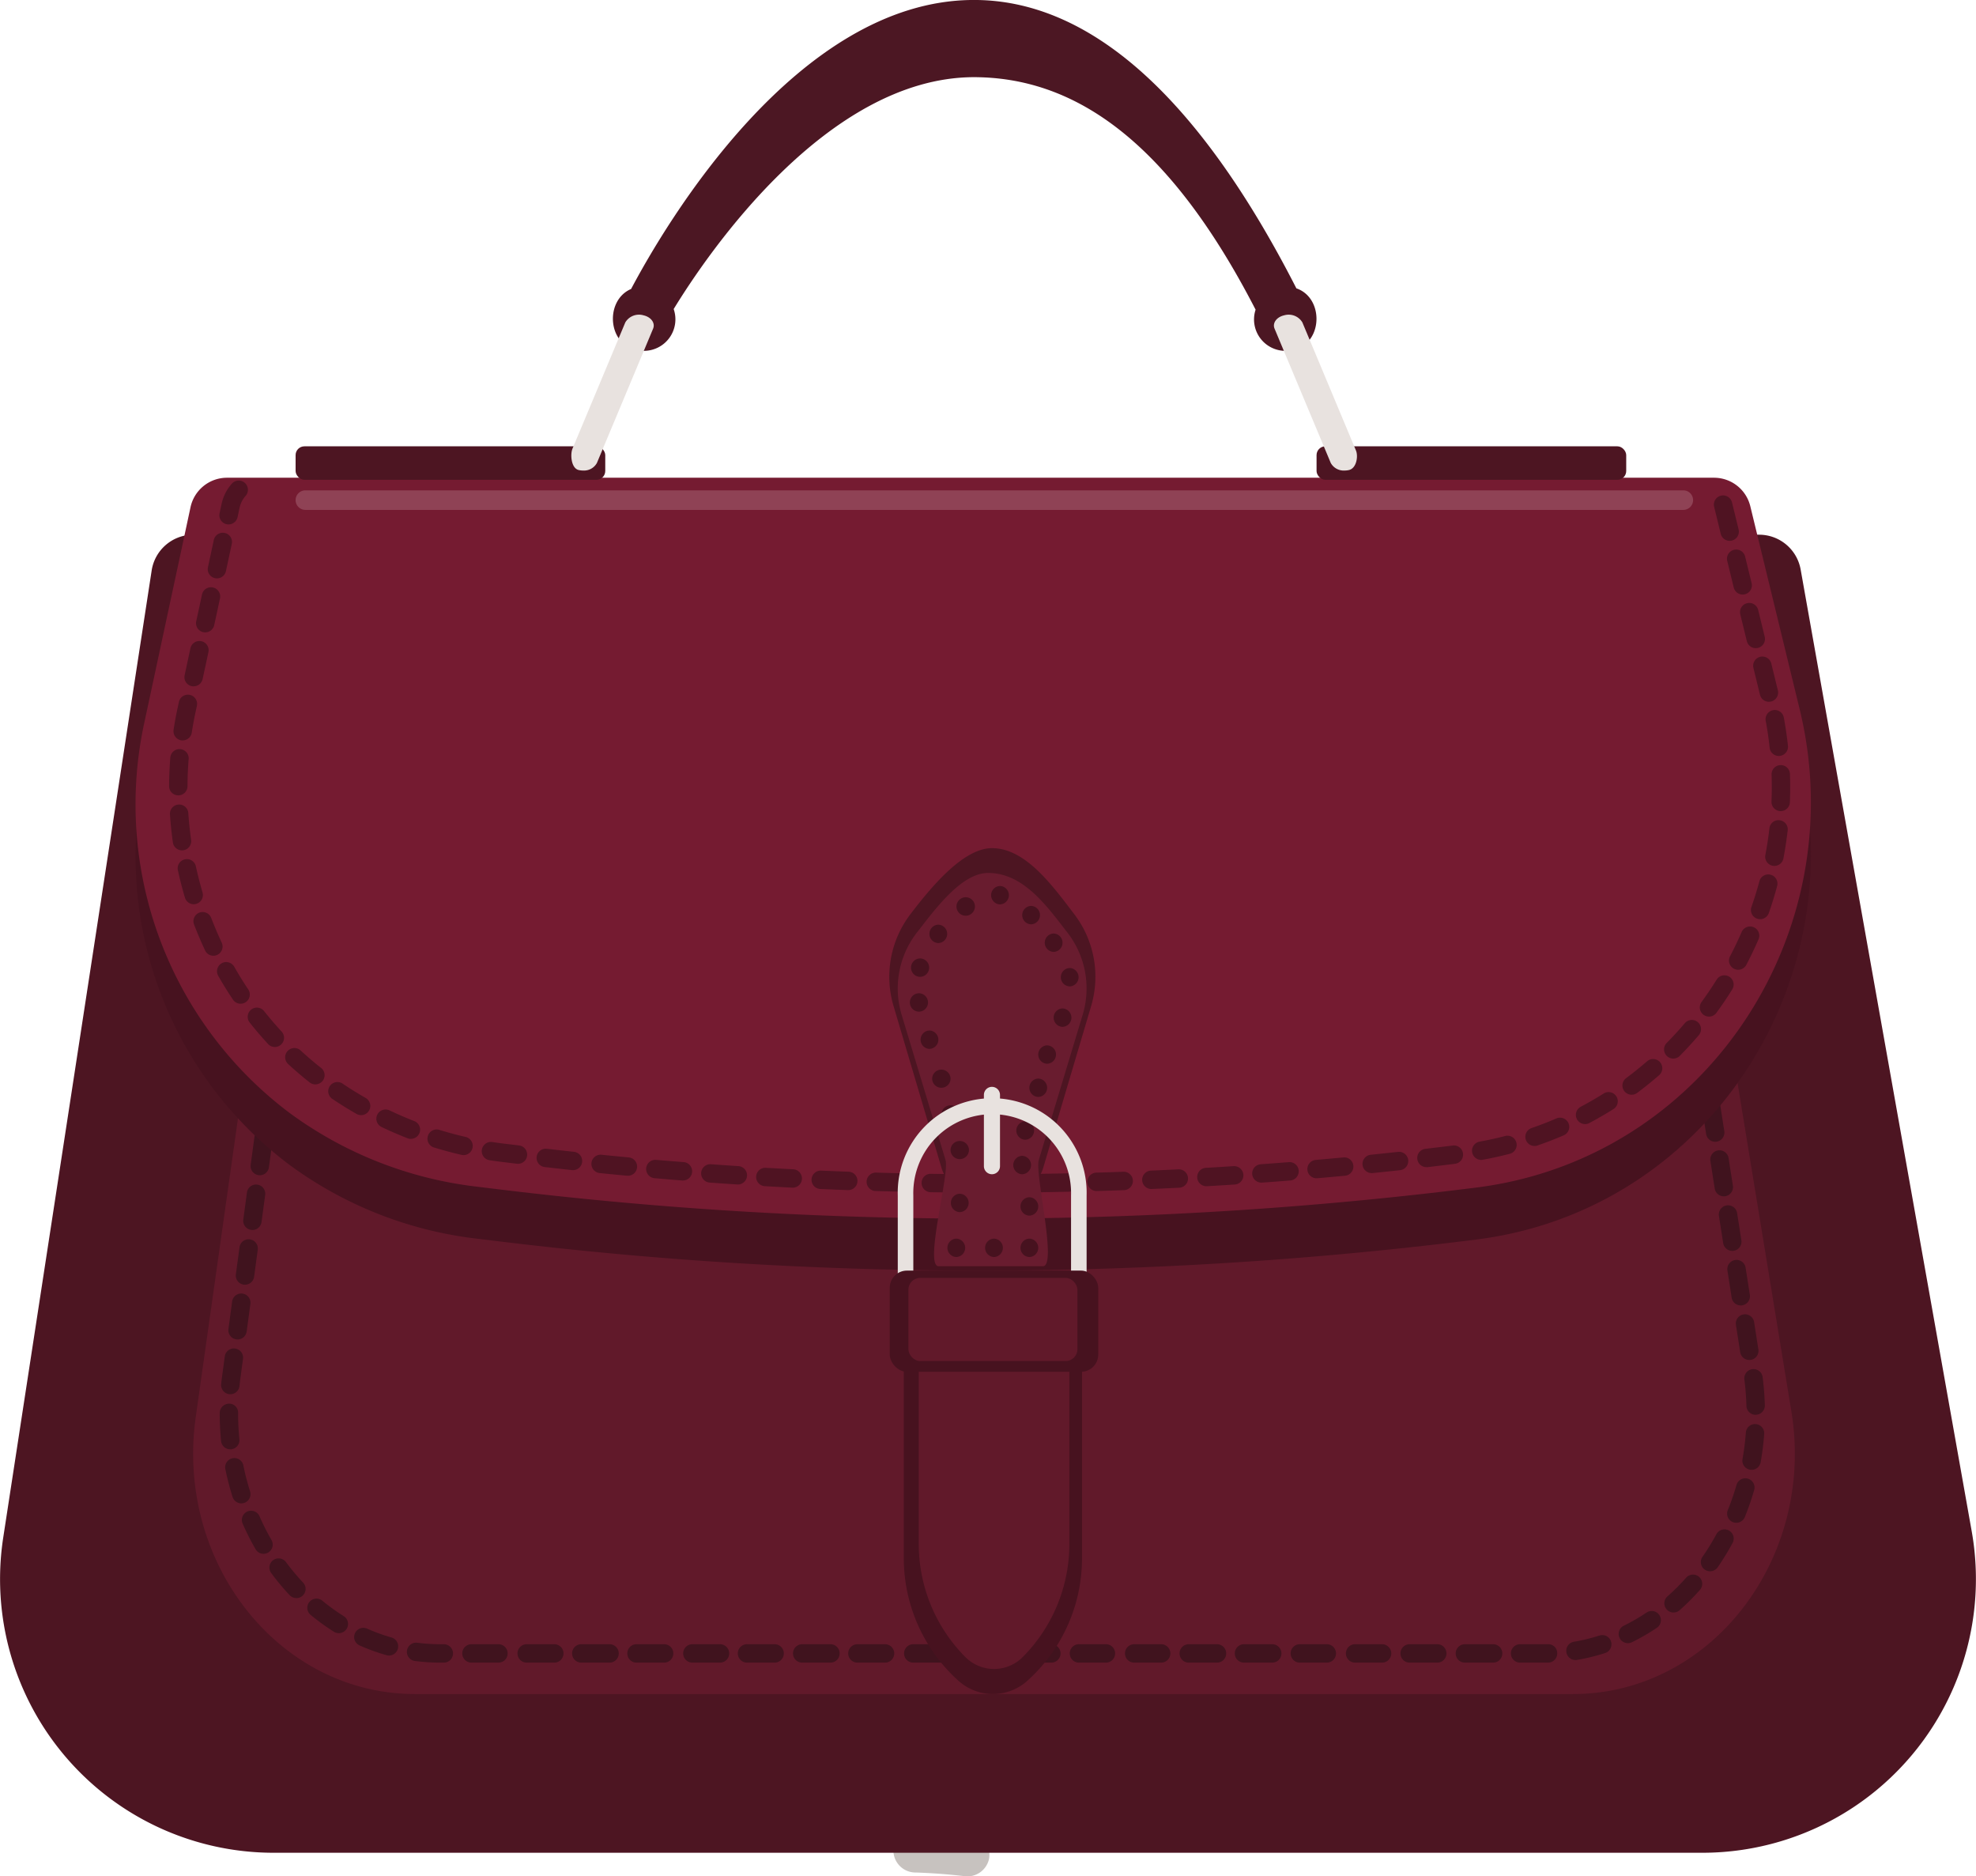 <svg xmlns="http://www.w3.org/2000/svg" width="178" height="168.975" viewBox="0 0 178 168.975">
  <g id="Grupo_3339" data-name="Grupo 3339" transform="translate(-767.764 -742.731)">
    <path id="Trazado_3219" data-name="Trazado 3219" d="M872.007,941.969c-1.743-.2-3.491-.336-5.244-.4A1.967,1.967,0,0,0,864.9,943.6a1.992,1.992,0,0,0,2.032,1.866c1.422.051,2.837.153,4.25.315a2.007,2.007,0,0,0,2.319-1.492A1.965,1.965,0,0,0,872.007,941.969Z" transform="translate(-16.654 -34.092)" fill="#c7c2bf"/>
    <path id="Trazado_3220" data-name="Trazado 3220" d="M926.228,800.854H785.18a3.8,3.8,0,0,0-3.754,3.222l-13.371,87.1a24.646,24.646,0,0,0,24.361,28.386h128.7A24.646,24.646,0,0,0,945.376,890.6l-15.408-86.611A3.8,3.8,0,0,0,926.228,800.854Z" transform="translate(0 -9.966)" fill="#4d1522"/>
    <path id="Trazado_3221" data-name="Trazado 3221" d="M917.21,800.854H802.883a3.17,3.17,0,0,0-3.044,2.834L789,880.3c-1.858,13.13,7.5,24.967,19.746,24.967H913.063c12.433,0,21.846-12.192,19.668-25.475l-12.49-76.179A3.161,3.161,0,0,0,917.21,800.854Z" transform="translate(-3.601 -9.966)" fill="#61192a"/>
    <g id="Grupo_3333" data-name="Grupo 3333" transform="translate(787.557 786.403)">
      <path id="Trazado_3222" data-name="Trazado 3222" d="M910.97,901.509h-2.149a.829.829,0,1,1,0-1.657l2.469,0a.8.8,0,0,1,.846.811.828.828,0,0,1-.81.846Zm-4.636,0h-2.487a.829.829,0,1,1,0-1.657h2.487a.829.829,0,1,1,0,1.657Zm-4.975,0h-2.487a.829.829,0,1,1,0-1.657h2.487a.829.829,0,0,1,0,1.657Zm-4.974,0H893.9a.829.829,0,0,1,0-1.657h2.487a.829.829,0,0,1,0,1.657Zm-4.975,0h-2.487a.829.829,0,0,1,0-1.657h2.487a.829.829,0,0,1,0,1.657Zm-4.975,0h-2.487a.829.829,0,1,1,0-1.657h2.487a.829.829,0,1,1,0,1.657Zm-4.975,0h-2.487a.829.829,0,1,1,0-1.657h2.487a.829.829,0,1,1,0,1.657Zm-4.974,0H874a.829.829,0,0,1,0-1.657h2.487a.829.829,0,0,1,0,1.657Zm-4.975,0h-2.487a.829.829,0,0,1,0-1.657h2.487a.829.829,0,0,1,0,1.657Zm-4.974,0h-2.487a.829.829,0,1,1,0-1.657h2.487a.829.829,0,1,1,0,1.657Zm-4.975,0h-2.487a.829.829,0,1,1,0-1.657h2.487a.829.829,0,1,1,0,1.657Zm-4.974,0H854.1a.829.829,0,0,1,0-1.657h2.487a.829.829,0,0,1,0,1.657Zm-4.975,0h-2.487a.829.829,0,1,1,0-1.657h2.487a.829.829,0,0,1,0,1.657Zm-4.975,0h-2.486a.829.829,0,1,1,0-1.657h2.486a.829.829,0,1,1,0,1.657Zm-4.974,0H839.18a.829.829,0,1,1,0-1.657h2.487a.829.829,0,0,1,0,1.657Zm-4.975,0h-2.487a.829.829,0,0,1,0-1.657h2.487a.829.829,0,1,1,0,1.657Zm-4.975,0h-2.487a.829.829,0,1,1,0-1.657h2.487a.829.829,0,0,1,0,1.657Zm-4.975,0h-2.487a.829.829,0,1,1,0-1.657h2.487a.829.829,0,1,1,0,1.657Zm-4.975,0h-2.487a.829.829,0,0,1,0-1.657h2.487a.829.829,0,1,1,0,1.657Zm-4.975,0h-2.487a.829.829,0,0,1,0-1.657h2.487a.829.829,0,0,1,0,1.657Zm-4.974,0h-.291a17.791,17.791,0,0,1-2.3-.148.828.828,0,0,1,.214-1.642,16.433,16.433,0,0,0,2.082.133h.291a.829.829,0,1,1,0,1.657Zm101.96-.233a.829.829,0,0,1-.136-1.646,16.021,16.021,0,0,0,2.3-.56.828.828,0,1,1,.511,1.576,17.818,17.818,0,0,1-2.533.619A.783.783,0,0,1,913.78,901.276Zm-106.872-.405a.8.8,0,0,1-.226-.032,18.034,18.034,0,0,1-2.448-.888.829.829,0,0,1,.676-1.513,16.476,16.476,0,0,0,2.223.808.829.829,0,0,1-.225,1.626ZM918.5,899.756a.829.829,0,0,1-.365-1.573A17.551,17.551,0,0,0,920.185,897a.828.828,0,1,1,.925,1.374,18.926,18.926,0,0,1-2.248,1.3A.819.819,0,0,1,918.5,899.756Zm-116.118-.9a.827.827,0,0,1-.439-.126,19.977,19.977,0,0,1-2.1-1.519.828.828,0,1,1,1.055-1.277,18.127,18.127,0,0,0,1.927,1.39.829.829,0,0,1-.44,1.531Zm120.231-1.861a.829.829,0,0,1-.548-1.45,19.4,19.4,0,0,0,1.685-1.684.829.829,0,1,1,1.241,1.1,21.07,21.07,0,0,1-1.831,1.829A.822.822,0,0,1,922.611,896.993Zm-124.06-1.3a.824.824,0,0,1-.6-.26,21.666,21.666,0,0,1-1.655-1.984.828.828,0,1,1,1.331-.985,20.611,20.611,0,0,0,1.53,1.833.828.828,0,0,1-.6,1.4ZM925.9,893.282a.828.828,0,0,1-.679-1.3,21.39,21.39,0,0,0,1.255-2.039.828.828,0,0,1,1.457.79,23.308,23.308,0,0,1-1.35,2.2A.83.83,0,0,1,925.9,893.282Zm-130.3-1.573a.827.827,0,0,1-.718-.414,23.259,23.259,0,0,1-1.162-2.3.828.828,0,1,1,1.517-.664,21.9,21.9,0,0,0,1.08,2.136.829.829,0,0,1-.717,1.243Zm132.668-2.794a.829.829,0,0,1-.767-1.141,22.954,22.954,0,0,0,.785-2.266.828.828,0,0,1,1.592.458,24.259,24.259,0,0,1-.842,2.433A.828.828,0,0,1,928.266,888.915ZM793.6,887.166a.829.829,0,0,1-.789-.578,24.378,24.378,0,0,1-.647-2.49.828.828,0,1,1,1.622-.332,22.9,22.9,0,0,0,.6,2.321.829.829,0,0,1-.539,1.041A.819.819,0,0,1,793.6,887.166Zm136.044-3.02a.815.815,0,0,1-.147-.013.828.828,0,0,1-.669-.961,23.007,23.007,0,0,0,.3-2.38.828.828,0,1,1,1.652.12,24.919,24.919,0,0,1-.319,2.552A.829.829,0,0,1,929.643,884.146ZM792.6,882.3a.828.828,0,0,1-.824-.746c-.082-.83-.124-1.675-.124-2.51a.852.852,0,0,1,.828-.856.8.8,0,0,1,.828.8v.074c0,.764.039,1.553.116,2.328a.827.827,0,0,1-.742.906C792.656,882.3,792.628,882.3,792.6,882.3Zm137.408-3.109a.828.828,0,0,1-.828-.805c-.022-.795-.085-1.6-.187-2.4a.829.829,0,0,1,1.644-.21c.109.85.176,1.712.2,2.561a.829.829,0,0,1-.806.851Zm-137.4-1.858c-.028,0-.056,0-.085,0a.829.829,0,0,1-.74-.908q.042-.41.1-.821l.225-1.672a.828.828,0,1,1,1.642.221l-.225,1.672c-.035.257-.065.512-.091.768A.829.829,0,0,1,792.612,877.336Zm136.829-3.08a.829.829,0,0,1-.818-.7l-.384-2.458a.828.828,0,1,1,1.637-.256l.384,2.458a.825.825,0,0,1-.819.956Zm-136.176-1.851a.86.86,0,0,1-.113-.007.828.828,0,0,1-.71-.932l.332-2.465a.829.829,0,1,1,1.643.221l-.333,2.466A.828.828,0,0,1,793.265,872.405Zm135.407-3.063a.829.829,0,0,1-.818-.7l-.384-2.458a.829.829,0,0,1,1.638-.255l.384,2.457a.83.83,0,0,1-.691.947A.855.855,0,0,1,928.672,869.342ZM793.93,867.475a.861.861,0,0,1-.112-.007.828.828,0,0,1-.711-.932l.333-2.466a.829.829,0,0,1,1.642.222l-.332,2.466A.829.829,0,0,1,793.93,867.475Zm133.975-3.048a.829.829,0,0,1-.819-.7l-.384-2.457a.829.829,0,0,1,1.638-.256l.384,2.458a.829.829,0,0,1-.691.946A.843.843,0,0,1,927.905,864.427ZM794.6,862.545a.861.861,0,0,1-.113-.007.828.828,0,0,1-.71-.932l.332-2.465a.829.829,0,0,1,1.642.222l-.332,2.464A.829.829,0,0,1,794.6,862.545Zm132.542-3.032a.83.83,0,0,1-.819-.7l-.384-2.458a.829.829,0,1,1,1.637-.256l.385,2.458a.829.829,0,0,1-.82.957Zm-131.877-1.9a1.012,1.012,0,0,1-.112-.007.829.829,0,0,1-.711-.932l.333-2.465a.829.829,0,1,1,1.642.222l-.332,2.464A.829.829,0,0,1,795.26,857.615ZM926.368,854.6a.829.829,0,0,1-.818-.7l-.384-2.458a.829.829,0,0,1,1.637-.255l.384,2.458a.829.829,0,0,1-.691.946A.851.851,0,0,1,926.368,854.6Zm-130.444-1.911a.861.861,0,0,1-.112-.007.829.829,0,0,1-.711-.932l.333-2.465a.828.828,0,1,1,1.642.221l-.332,2.466A.829.829,0,0,1,795.924,852.686Zm129.676-3a.829.829,0,0,1-.818-.7l-.384-2.457a.829.829,0,1,1,1.638-.256l.384,2.458a.83.83,0,0,1-.691.947A.948.948,0,0,1,925.6,849.682Zm-129.011-1.926a.839.839,0,0,1-.112-.007.828.828,0,0,1-.711-.932l.332-2.465a.829.829,0,1,1,1.643.221l-.332,2.466A.83.83,0,0,1,796.589,847.756Zm128.243-2.988a.83.83,0,0,1-.819-.7l-.385-2.458a.829.829,0,0,1,1.638-.256l.385,2.458a.83.83,0,0,1-.691.947A.875.875,0,0,1,924.833,844.768Zm-127.579-1.942a.859.859,0,0,1-.112-.008.828.828,0,0,1-.71-.932l.331-2.465a.829.829,0,0,1,1.643.222l-.332,2.465A.828.828,0,0,1,797.254,842.826Zm126.81-2.973a.83.83,0,0,1-.819-.7l-.383-2.457a.828.828,0,1,1,1.637-.255l.384,2.458a.829.829,0,0,1-.691.946A.875.875,0,0,1,924.064,839.853ZM797.918,837.9a.859.859,0,0,1-.112-.007.828.828,0,0,1-.71-.932l.332-2.465a.829.829,0,1,1,1.642.222l-.332,2.464A.829.829,0,0,1,797.918,837.9ZM923.3,834.938a.829.829,0,0,1-.818-.7l-.385-2.458a.829.829,0,1,1,1.637-.256l.384,2.457a.829.829,0,0,1-.691.947A.946.946,0,0,1,923.3,834.938Zm-124.712-1.972a1.036,1.036,0,0,1-.112-.007.83.83,0,0,1-.711-.932l.333-2.466a.829.829,0,0,1,1.642.222l-.332,2.465A.829.829,0,0,1,798.584,832.966Zm123.944-2.942a.829.829,0,0,1-.818-.7l-.385-2.457a.829.829,0,0,1,1.638-.256l.384,2.458a.831.831,0,0,1-.691.947A.861.861,0,0,1,922.528,830.024Zm-123.28-1.988a.881.881,0,0,1-.112-.007.83.83,0,0,1-.71-.932l.332-2.465a.829.829,0,0,1,1.643.221l-.333,2.466A.829.829,0,0,1,799.248,828.037Zm122.512-2.928a.829.829,0,0,1-.819-.7l-.384-2.458a.829.829,0,0,1,1.638-.255l.384,2.458a.828.828,0,0,1-.691.946A.866.866,0,0,1,921.76,825.109Zm-121.847-2a.88.88,0,0,1-.112-.007.829.829,0,0,1-.71-.932l.332-2.464a.829.829,0,0,1,1.643.221l-.333,2.465A.829.829,0,0,1,799.913,823.107Zm121.079-2.913a.83.83,0,0,1-.819-.7l-.384-2.458a.829.829,0,1,1,1.637-.256l.384,2.458a.829.829,0,0,1-.691.947A.849.849,0,0,1,920.992,820.194Zm-120.414-2.017a.86.86,0,0,1-.112-.007.828.828,0,0,1-.71-.932l.332-2.465a.829.829,0,1,1,1.642.222l-.332,2.465A.829.829,0,0,1,800.578,818.177Zm119.646-2.9a.83.83,0,0,1-.818-.7l-.384-2.458a.828.828,0,1,1,1.637-.255l.384,2.457a.829.829,0,0,1-.691.947A.842.842,0,0,1,920.224,815.28Zm-118.981-2.032a.83.83,0,0,1-.822-.939l.333-2.466a.829.829,0,0,1,1.642.222l-.332,2.465A.83.83,0,0,1,801.243,813.248Zm118.212-2.883a.829.829,0,0,1-.818-.7l-.384-2.457a.829.829,0,0,1,1.638-.256l.384,2.457a.829.829,0,0,1-.691.946A.871.871,0,0,1,919.455,810.365Zm-117.548-2.047a1.034,1.034,0,0,1-.112-.007.83.83,0,0,1-.71-.932l.332-2.466a.829.829,0,0,1,1.643.222l-.333,2.465A.829.829,0,0,1,801.907,808.317Zm116.781-2.867a.829.829,0,0,1-.819-.7l-.385-2.457a.829.829,0,0,1,1.638-.256l.384,2.458a.829.829,0,0,1-.691.947A.844.844,0,0,1,918.688,805.451Zm-116.115-2.063a.859.859,0,0,1-.112-.007.829.829,0,0,1-.71-.932l.332-2.464a.829.829,0,1,1,1.643.221l-.333,2.465A.829.829,0,0,1,802.572,803.387Zm115.347-2.852a.83.83,0,0,1-.819-.7l-.106-.681a2.7,2.7,0,0,0-.531-1.254.829.829,0,1,1,1.3-1.022,4.365,4.365,0,0,1,.864,2.019l.107.681a.83.83,0,0,1-.69.947A.855.855,0,0,1,917.919,800.536Zm-114.4-2a.829.829,0,0,1-.707-1.259,3.761,3.761,0,0,1,2.53-1.786.829.829,0,1,1,.286,1.633,2.1,2.1,0,0,0-1.4,1.014A.829.829,0,0,1,803.523,798.538ZM914.987,797.1h-.032l.031-.828-.062.828h-2.487a.829.829,0,1,1,0-1.657l2.582,0a.828.828,0,0,1-.031,1.656Zm-5.038,0h-2.487a.829.829,0,1,1,0-1.657h2.487a.829.829,0,1,1,0,1.657Zm-4.974,0h-2.487a.829.829,0,1,1,0-1.657h2.487a.829.829,0,0,1,0,1.657Zm-4.975,0h-2.487a.829.829,0,1,1,0-1.657H900a.829.829,0,1,1,0,1.657Zm-4.975,0h-2.487a.829.829,0,0,1,0-1.657h2.487a.829.829,0,1,1,0,1.657Zm-4.974,0h-2.487a.829.829,0,0,1,0-1.657h2.487a.829.829,0,0,1,0,1.657Zm-4.974,0H882.59a.829.829,0,0,1,0-1.657h2.487a.829.829,0,1,1,0,1.657Zm-4.975,0h-2.487a.829.829,0,1,1,0-1.657H880.1a.829.829,0,1,1,0,1.657Zm-4.975,0h-2.487a.829.829,0,1,1,0-1.657h2.487a.829.829,0,1,1,0,1.657Zm-4.975,0h-2.487a.829.829,0,0,1,0-1.657h2.487a.829.829,0,1,1,0,1.657Zm-4.975,0h-2.486a.829.829,0,1,1,0-1.657h2.486a.829.829,0,1,1,0,1.657Zm-4.974,0h-2.487a.829.829,0,1,1,0-1.657h2.487a.829.829,0,1,1,0,1.657Zm-4.975,0h-2.487a.829.829,0,1,1,0-1.657h2.487a.829.829,0,1,1,0,1.657Zm-4.975,0h-2.487a.829.829,0,1,1,0-1.657h2.487a.829.829,0,0,1,0,1.657Zm-4.975,0h-2.487a.829.829,0,0,1,0-1.657h2.487a.829.829,0,0,1,0,1.657Zm-4.975,0H837.82a.829.829,0,1,1,0-1.657h2.487a.829.829,0,1,1,0,1.657Zm-4.974,0h-2.487a.829.829,0,1,1,0-1.657h2.487a.829.829,0,1,1,0,1.657Zm-4.975,0h-2.487a.829.829,0,1,1,0-1.657h2.487a.829.829,0,0,1,0,1.657Zm-4.975,0H822.9a.829.829,0,0,1,0-1.657h2.487a.829.829,0,1,1,0,1.657Zm-4.975,0h-2.487a.829.829,0,1,1,0-1.657h2.487a.829.829,0,1,1,0,1.657Zm-4.975,0h-2.487a.829.829,0,1,1,0-1.657h2.487a.829.829,0,1,1,0,1.657Zm-4.974,0h-2.487a.829.829,0,0,1,0-1.657h2.487a.829.829,0,1,1,0,1.657Z" transform="translate(-791.653 -795.441)" fill="#40131e"/>
    </g>
    <path id="Trazado_3223" data-name="Trazado 3223" d="M903.254,864.245h0a358.3,358.3,0,0,1-87.933.167l-2.214-.269a35.378,35.378,0,0,1-16.7-6.606A34.746,34.746,0,0,1,783.336,822.2l4.125-19.234a3.361,3.361,0,0,1,3.287-2.656H924.7a3.362,3.362,0,0,1,3.267,2.567l4.448,18.289c4.777,19.641-7.892,39.624-27.841,42.887Q903.92,864.161,903.254,864.245Z" transform="translate(-2.534 -9.873)" fill="#47121f"/>
    <path id="Trazado_3224" data-name="Trazado 3224" d="M903.254,858.593h0a358.3,358.3,0,0,1-87.933.167l-2.214-.269a35.377,35.377,0,0,1-16.7-6.606,34.745,34.745,0,0,1-13.072-35.335l4.125-19.234a3.361,3.361,0,0,1,3.287-2.656H924.7a3.362,3.362,0,0,1,3.267,2.567l4.448,18.289c4.777,19.641-7.892,39.624-27.841,42.886Q903.92,858.509,903.254,858.593Z" transform="translate(-2.534 -8.903)" fill="#751b31"/>
    <g id="Grupo_3334" data-name="Grupo 3334" transform="translate(783 786.026)">
      <path id="Trazado_3225" data-name="Trazado 3225" d="M859.775,859.1a.844.844,0,0,1-.848-.828.812.812,0,0,1,.81-.829c.85,0,1.664,0,2.479-.009h.006a.829.829,0,0,1,.006,1.657Q861,859.1,859.775,859.1Zm-2.523-.009h-.006q-1.246-.009-2.492-.027a.829.829,0,0,1-.816-.84.811.811,0,0,1,.84-.817q1.24.019,2.48.027a.829.829,0,0,1-.006,1.657Zm7.458-.027a.829.829,0,0,1-.012-1.657q1.239-.018,2.479-.045a.859.859,0,0,1,.847.811.829.829,0,0,1-.811.846q-1.245.027-2.491.045Zm-12.428-.046h-.018q-1.247-.026-2.491-.063a.829.829,0,0,1,.024-1.657h.025q1.238.037,2.478.063a.829.829,0,0,1-.017,1.657Zm17.4-.06a.829.829,0,0,1-.023-1.657q1.24-.035,2.478-.08a.829.829,0,0,1,.06,1.656q-1.244.045-2.49.081Zm-22.365-.084h-.031q-1.244-.046-2.49-.1a.829.829,0,0,1,.071-1.656q1.24.054,2.478.1a.828.828,0,0,1-.029,1.656Zm27.333-.1a.828.828,0,0,1-.035-1.656q1.237-.054,2.476-.116a.829.829,0,0,1,.084,1.655q-1.245.063-2.489.116Zm-32.3-.119H842.3q-1.244-.063-2.487-.135a.828.828,0,1,1,.094-1.654q1.239.07,2.477.133a.829.829,0,0,1-.041,1.656Zm37.263-.131a.828.828,0,0,1-.046-1.656q1.239-.072,2.476-.152a.838.838,0,0,1,.88.774.83.83,0,0,1-.773.88q-1.243.081-2.487.152Zm-42.227-.157-.055,0q-1.243-.081-2.485-.171a.828.828,0,1,1,.119-1.652q1.237.09,2.474.17a.829.829,0,0,1-.054,1.656Zm47.187-.167a.828.828,0,0,1-.059-1.655q1.238-.09,2.474-.188a.829.829,0,1,1,.131,1.652q-1.242.1-2.485.188Zm-52.144-.192-.066,0q-1.243-.1-2.483-.207a.828.828,0,1,1,.144-1.65q1.234.107,2.47.2a.829.829,0,0,1-.065,1.656Zm57.1-.2a.828.828,0,0,1-.071-1.654q1.235-.108,2.47-.223a.819.819,0,0,1,.9.747.827.827,0,0,1-.746.9q-1.24.118-2.482.225Zm-62.055-.229a.613.613,0,0,1-.078,0q-1.239-.117-2.48-.242a.829.829,0,0,1,.167-1.649q1.234.125,2.467.242a.828.828,0,0,1-.077,1.653Zm67-.235a.829.829,0,0,1-.083-1.653q1.233-.126,2.466-.259a.828.828,0,0,1,.179,1.647q-1.239.136-2.478.261C894.532,857.348,894.5,857.349,894.477,857.349Zm-71.949-.267a.857.857,0,0,1-.091-.005q-1.238-.135-2.476-.278a.829.829,0,0,1,.191-1.646q1.233.144,2.465.278a.828.828,0,0,1-.089,1.652Zm76.89-.271a.828.828,0,0,1-.094-1.651q1.232-.143,2.462-.294a.818.818,0,0,1,.923.721.828.828,0,0,1-.721.923q-1.235.153-2.473.3A.969.969,0,0,1,899.418,856.811Zm-81.829-.3a.822.822,0,0,1-.1-.006l-1.361-.165q-.569-.07-1.132-.156a.829.829,0,0,1,.252-1.638q.537.083,1.078.148l1.361.165a.829.829,0,0,1-.1,1.651Zm86.757-.352a.829.829,0,0,1-.147-1.644c.793-.143,1.588-.319,2.364-.521a.829.829,0,0,1,.418,1.6c-.815.213-1.652.4-2.486.549A.835.835,0,0,1,904.346,856.158Zm-91.664-.432a.841.841,0,0,1-.186-.021c-.821-.188-1.649-.411-2.459-.659a.829.829,0,1,1,.487-1.584c.772.238,1.56.448,2.342.628a.829.829,0,0,1-.184,1.636Zm96.468-.822a.829.829,0,0,1-.269-1.612c.755-.259,1.515-.554,2.256-.875a.829.829,0,0,1,.659,1.521c-.781.337-1.58.647-2.375.921A.834.834,0,0,1,909.15,854.9Zm-101.217-.639a.82.82,0,0,1-.3-.056c-.785-.306-1.571-.646-2.336-1.011a.828.828,0,1,1,.713-1.5c.728.347,1.477.671,2.226.963a.828.828,0,0,1-.3,1.6Zm105.773-1.333a.829.829,0,0,1-.389-1.561c.711-.376,1.416-.784,2.094-1.212a.829.829,0,0,1,.885,1.4c-.715.451-1.456.88-2.2,1.275A.823.823,0,0,1,913.706,852.932Zm-110.257-.805a.822.822,0,0,1-.41-.109c-.737-.422-1.466-.872-2.163-1.341a.829.829,0,1,1,.925-1.375c.664.447,1.356.877,2.06,1.278a.829.829,0,0,1-.412,1.548ZM917.9,850.284a.829.829,0,0,1-.5-1.494c.646-.48,1.28-.991,1.887-1.517a.828.828,0,1,1,1.087,1.25c-.638.554-1.306,1.092-1.984,1.6A.828.828,0,0,1,917.9,850.284Zm-118.576-.931a.825.825,0,0,1-.512-.177c-.669-.527-1.321-1.085-1.94-1.656A.828.828,0,0,1,798,846.3c.587.543,1.207,1.071,1.842,1.572a.828.828,0,0,1-.514,1.479Zm122.323-2.325a.828.828,0,0,1-.589-1.412c.562-.567,1.113-1.168,1.638-1.785a.829.829,0,0,1,1.262,1.075c-.553.65-1.132,1.28-1.722,1.877A.828.828,0,0,1,921.649,847.028Zm-125.973-1.045a.824.824,0,0,1-.607-.265c-.577-.624-1.136-1.275-1.659-1.937a.828.828,0,0,1,1.3-1.027c.5.628,1.027,1.247,1.575,1.838a.828.828,0,0,1-.608,1.392Zm129.19-2.737a.828.828,0,0,1-.667-1.317c.472-.646.929-1.321,1.356-2.008a.828.828,0,0,1,1.407.875c-.448.721-.929,1.432-1.426,2.111A.824.824,0,0,1,924.867,843.247Zm-132.272-1.158a.827.827,0,0,1-.688-.365c-.471-.7-.921-1.428-1.341-2.169a.829.829,0,0,1,1.442-.817c.4.7.827,1.4,1.273,2.06a.829.829,0,0,1-.687,1.292Zm134.9-3.058a.83.83,0,0,1-.733-1.214c.373-.71.724-1.445,1.047-2.187a.828.828,0,1,1,1.52.66c-.337.778-.708,1.551-1.1,2.3A.828.828,0,0,1,927.492,839.03Zm-137.347-1.262a.827.827,0,0,1-.751-.476c-.359-.764-.694-1.553-1-2.344a.829.829,0,0,1,1.549-.591c.287.752.606,1.5.947,2.23a.828.828,0,0,1-.4,1.1A.819.819,0,0,1,790.146,837.768Zm139.326-3.294a.827.827,0,0,1-.783-1.1c.266-.758.506-1.537.716-2.316a.828.828,0,1,1,1.6.428c-.219.819-.472,1.639-.751,2.435A.828.828,0,0,1,929.472,834.475Zm-141.1-1.346a.829.829,0,0,1-.794-.592c-.241-.81-.455-1.639-.635-2.467a.828.828,0,0,1,1.619-.353c.172.787.375,1.577.6,2.346a.827.827,0,0,1-.558,1.03A.811.811,0,0,1,788.376,833.128Zm142.385-3.452a.85.85,0,0,1-.156-.014.83.83,0,0,1-.658-.97c.152-.79.274-1.6.366-2.4a.817.817,0,0,1,.918-.728.828.828,0,0,1,.728.917c-.1.84-.226,1.688-.384,2.519A.829.829,0,0,1,930.761,829.676Zm-143.446-1.4a.829.829,0,0,1-.819-.712c-.118-.834-.207-1.685-.264-2.531a.828.828,0,1,1,1.653-.112c.056.806.14,1.616.253,2.409a.829.829,0,0,1-.7.937A.811.811,0,0,1,787.315,828.276Zm144.014-3.536h-.034a.828.828,0,0,1-.795-.861q.026-.651.026-1.307,0-.557-.018-1.115a.828.828,0,1,1,1.655-.057q.02.588.02,1.172c0,.46-.008.917-.027,1.375A.828.828,0,0,1,931.328,824.74Zm-144.347-1.419h-.005a.829.829,0,0,1-.824-.833c.006-.846.042-1.7.109-2.544a.829.829,0,1,1,1.652.132c-.064.8-.1,1.617-.1,2.423A.828.828,0,0,1,786.982,823.322Zm144.175-3.546a.829.829,0,0,1-.823-.739c-.086-.8-.2-1.6-.35-2.4a.829.829,0,1,1,1.63-.3c.153.836.278,1.683.368,2.52a.828.828,0,0,1-.735.912A.84.84,0,0,1,931.156,819.776Zm-143.779-1.4a.829.829,0,0,1-.819-.954c.1-.676.229-1.356.374-2.025l.1-.465a.829.829,0,1,1,1.62.35l-.1.465c-.137.636-.257,1.285-.356,1.927A.829.829,0,0,1,787.378,818.371Zm142.885-3.48a.829.829,0,0,1-.8-.632l-.59-2.415a.829.829,0,0,1,1.611-.394l.59,2.415a.83.83,0,0,1-.609,1A.809.809,0,0,1,930.262,814.891Zm-141.9-1.391a.827.827,0,0,1-.81-1l.523-2.429a.829.829,0,0,1,1.621.349l-.524,2.43A.829.829,0,0,1,788.366,813.5Zm140.716-3.438a.83.83,0,0,1-.8-.632l-.59-2.414a.829.829,0,0,1,1.611-.394l.59,2.414a.829.829,0,0,1-.609,1A.811.811,0,0,1,929.082,810.062Zm-139.67-1.421a.8.8,0,0,1-.175-.019.828.828,0,0,1-.635-.984l.524-2.43a.829.829,0,0,1,1.62.35l-.524,2.43A.829.829,0,0,1,789.412,808.641Zm138.49-3.409a.827.827,0,0,1-.8-.631l-.59-2.415a.829.829,0,0,1,1.61-.394l.59,2.415a.827.827,0,0,1-.806,1.025ZM790.46,803.781a.778.778,0,0,1-.175-.019.828.828,0,0,1-.636-.984l.523-2.43a.829.829,0,1,1,1.62.35l-.523,2.43A.83.83,0,0,1,790.46,803.781ZM926.723,800.4a.828.828,0,0,1-.8-.631l-.59-2.414a.829.829,0,1,1,1.61-.394l.59,2.414a.829.829,0,0,1-.608,1A.807.807,0,0,1,926.723,800.4ZM791.506,798.92a.84.84,0,0,1-.175-.018.828.828,0,0,1-.635-.985l.182-.847a4.027,4.027,0,0,1,.906-1.8.829.829,0,1,1,1.246,1.093,2.369,2.369,0,0,0-.532,1.059l-.182.848A.829.829,0,0,1,791.506,798.92Z" transform="translate(-786.153 -794.985)" fill="#4f1322"/>
    </g>
    <path id="Trazado_3226" data-name="Trazado 3226" d="M866.358,840.866h0a9.284,9.284,0,0,0-1.526,8.276l4.318,14.567a3.27,3.27,0,0,0,3.136,2.341h2.893a3.27,3.27,0,0,0,3.137-2.341l4.317-14.567a9.284,9.284,0,0,0-1.525-8.276h0c-1.945-2.544-4.371-5.941-7.409-5.941C871.068,834.925,868.128,838.551,866.358,840.866Z" transform="translate(-16.577 -15.807)" fill="#4d1522"/>
    <path id="Trazado_3227" data-name="Trazado 3227" d="M867.12,842.958h0a8.21,8.21,0,0,0-1.4,7.435l3.955,13.088c.377,1.248-1.949,9.56-.621,9.56h9.391c1.327,0-.748-8.313-.371-9.56l3.955-13.088a8.205,8.205,0,0,0-1.4-7.435h0c-1.782-2.286-3.91-5.337-7.115-5.337C871.11,837.621,868.742,840.878,867.12,842.958Z" transform="translate(-16.736 -16.27)" fill="#691c2f"/>
    <g id="Grupo_3335" data-name="Grupo 3335" transform="translate(849.726 822.525)">
      <path id="Trazado_3228" data-name="Trazado 3228" d="M867.612,848.57h.034a.829.829,0,0,0,0-1.657h-.034A.829.829,0,0,0,867.612,848.57Z" transform="translate(-866.708 -840.388)" fill="#47121f"/>
      <path id="Trazado_3229" data-name="Trazado 3229" d="M869.612,844.9a.829.829,0,0,0,0-1.657A.829.829,0,0,0,869.612,844.9Z" transform="translate(-867.051 -839.759)" fill="#47121f"/>
      <path id="Trazado_3230" data-name="Trazado 3230" d="M872.013,840.488l-.035.035a.829.829,0,0,0,1.172,1.172l.035-.035A.829.829,0,0,0,872.013,840.488Z" transform="translate(-867.552 -839.245)" fill="#47121f"/>
      <path id="Trazado_3231" data-name="Trazado 3231" d="M876.32,839.038a.829.829,0,0,0,0,1.657A.829.829,0,0,0,876.32,839.038Z" transform="translate(-868.201 -839.038)" fill="#47121f"/>
      <path id="Trazado_3232" data-name="Trazado 3232" d="M879.7,842.861a.829.829,0,0,0,0-1.657A.829.829,0,0,0,879.7,842.861Z" transform="translate(-868.78 -839.409)" fill="#47121f"/>
      <path id="Trazado_3233" data-name="Trazado 3233" d="M882.153,845.861a.829.829,0,0,0,0-1.657A.829.829,0,0,0,882.153,845.861Z" transform="translate(-869.202 -839.924)" fill="#47121f"/>
      <path id="Trazado_3234" data-name="Trazado 3234" d="M883.9,847.954a.829.829,0,0,0,0,1.657A.829.829,0,0,0,883.9,847.954Z" transform="translate(-869.502 -840.567)" fill="#47121f"/>
      <path id="Trazado_3235" data-name="Trazado 3235" d="M883.119,852.35a.829.829,0,0,0,0,1.657A.829.829,0,0,0,883.119,852.35Z" transform="translate(-869.367 -841.321)" fill="#47121f"/>
      <path id="Trazado_3236" data-name="Trazado 3236" d="M881.445,856.361a.829.829,0,0,0,0,1.657A.829.829,0,0,0,881.445,856.361Z" transform="translate(-869.08 -842.008)" fill="#47121f"/>
      <path id="Trazado_3237" data-name="Trazado 3237" d="M880.479,859.97a.829.829,0,0,0,0,1.657A.829.829,0,0,0,880.479,859.97Z" transform="translate(-868.914 -842.627)" fill="#47121f"/>
      <path id="Trazado_3238" data-name="Trazado 3238" d="M879.062,866.278a.829.829,0,0,0,0-1.657A.829.829,0,0,0,879.062,866.278Z" transform="translate(-868.672 -843.424)" fill="#47121f"/>
      <path id="Trazado_3239" data-name="Trazado 3239" d="M878.729,868.371a.829.829,0,0,0,0,1.657A.829.829,0,0,0,878.729,868.371Z" transform="translate(-868.614 -844.067)" fill="#47121f"/>
      <path id="Trazado_3240" data-name="Trazado 3240" d="M879.513,872.871a.829.829,0,0,0,0,1.657A.829.829,0,0,0,879.513,872.871Z" transform="translate(-868.749 -844.839)" fill="#47121f"/>
      <path id="Trazado_3241" data-name="Trazado 3241" d="M879.513,877.371a.829.829,0,0,0,0,1.657A.829.829,0,0,0,879.513,877.371Z" transform="translate(-868.749 -845.611)" fill="#47121f"/>
      <path id="Trazado_3242" data-name="Trazado 3242" d="M875.668,877.371a.829.829,0,0,0,0,1.657A.829.829,0,0,0,875.668,877.371Z" transform="translate(-868.09 -845.611)" fill="#47121f"/>
      <path id="Trazado_3243" data-name="Trazado 3243" d="M871.569,877.371a.829.829,0,0,0,0,1.657A.829.829,0,0,0,871.569,877.371Z" transform="translate(-867.387 -845.611)" fill="#47121f"/>
      <path id="Trazado_3244" data-name="Trazado 3244" d="M871.945,872.49a.829.829,0,0,0,0,1.657A.829.829,0,0,0,871.945,872.49Z" transform="translate(-867.451 -844.773)" fill="#47121f"/>
      <path id="Trazado_3245" data-name="Trazado 3245" d="M867.521,850.7h-.034a.829.829,0,0,0,0,1.657h.034A.829.829,0,0,0,867.521,850.7Z" transform="translate(-866.687 -841.038)" fill="#47121f"/>
      <path id="Trazado_3246" data-name="Trazado 3246" d="M868.653,854.746a.829.829,0,0,0,0,1.657A.829.829,0,0,0,868.653,854.746Z" transform="translate(-866.887 -841.731)" fill="#47121f"/>
      <path id="Trazado_3247" data-name="Trazado 3247" d="M870.768,859.831V859.8a.829.829,0,0,0-1.657,0v.035A.829.829,0,0,0,870.768,859.831Z" transform="translate(-867.103 -842.46)" fill="#47121f"/>
      <path id="Trazado_3248" data-name="Trazado 3248" d="M871.111,867.555v.035a.829.829,0,0,0,1.657,0v-.035A.829.829,0,0,0,871.111,867.555Z" transform="translate(-867.445 -843.79)" fill="#47121f"/>
    </g>
    <path id="Trazado_3249" data-name="Trazado 3249" d="M870.111,863.676v.034a.829.829,0,0,0,1.657,0v-.034A.829.829,0,0,0,870.111,863.676Z" transform="translate(-17.548 -20.6)" fill="#47121f"/>
    <g id="Grupo_3336" data-name="Grupo 3336" transform="translate(848.636 841.651)">
      <path id="Trazado_3250" data-name="Trazado 3250" d="M882.383,880.683H865.372v-9.821a8.509,8.509,0,1,1,17.011,0Zm-15.61-1.44h14.208v-8.381a7.107,7.107,0,1,0-14.208,0Z" transform="translate(-865.372 -862.121)" fill="#e8e2df"/>
    </g>
    <path id="Trazado_3251" data-name="Trazado 3251" d="M877.118,918.983h0a4.631,4.631,0,0,1-6.127,0h0a14.839,14.839,0,0,1-4.963-10.94V887.621h16.053v20.422A14.84,14.84,0,0,1,877.118,918.983Z" transform="translate(-16.848 -24.842)" fill="#47121f"/>
    <path id="Trazado_3252" data-name="Trazado 3252" d="M877.025,916.807h0a3.648,3.648,0,0,1-5.178,0h0a14.451,14.451,0,0,1-4.194-10.181V887.621H881.22v19.005A14.451,14.451,0,0,1,877.025,916.807Z" transform="translate(-17.127 -24.842)" fill="#61192a"/>
    <rect id="Rectángulo_936" data-name="Rectángulo 936" width="18.78" height="9.114" rx="1.549" transform="translate(847.914 857.164)" fill="#47121f"/>
    <rect id="Rectángulo_937" data-name="Rectángulo 937" width="15.224" height="7.491" rx="1.063" transform="translate(849.594 857.82)" fill="#61192a"/>
    <path id="Trazado_3253" data-name="Trazado 3253" d="M924.909,796.031H800.783a.88.88,0,0,0-.88.881h0a.879.879,0,0,0,.88.88H924.909a.879.879,0,0,0,.88-.88h0A.88.88,0,0,0,924.909,796.031Z" transform="translate(-5.51 -9.139)" fill="#8f4255"/>
    <path id="Trazado_3254" data-name="Trazado 3254" d="M875.461,860.871h0a.727.727,0,0,0-.725.725v6.421a.727.727,0,0,0,.725.725h0a.727.727,0,0,0,.725-.725V861.6A.727.727,0,0,0,875.461,860.871Z" transform="translate(-18.341 -20.256)" fill="#e8e2df"/>
    <rect id="Rectángulo_938" data-name="Rectángulo 938" width="27.894" height="3.015" rx="0.792" transform="translate(794.392 782.928)" fill="#4d1522"/>
    <rect id="Rectángulo_939" data-name="Rectángulo 939" width="27.894" height="3.015" rx="0.792" transform="translate(886.361 782.928)" fill="#4d1522"/>
    <path id="Trazado_3255" data-name="Trazado 3255" d="M895.968,768.7c-8.828-17.287-18.648-26.031-29.142-25.971-15.906.08-27.745,20.288-30.787,26.029-2.517,1.064-2.138,5.572,1.16,5.572a2.839,2.839,0,0,0,2.676-3.765c3.022-4.949,13.772-20.818,27-20.884,8.811,0,17.385,5.339,25.419,20.941a2.828,2.828,0,0,0,2.69,3.708C898.349,774.331,898.674,769.63,895.968,768.7Z" transform="translate(-11.425)" fill="#4c1723"/>
    <g id="Grupo_3337" data-name="Grupo 3337" transform="translate(819.231 771.085)">
      <path id="Trazado_3256" data-name="Trazado 3256" d="M830.935,790.975a1.727,1.727,0,0,1-.387-.044c-.691-.157-.776-1.418-.563-1.927l4.759-11.371a1.436,1.436,0,0,1,1.637-.637c.691.157,1.078.7.865,1.206l-5.061,12.092A1.329,1.329,0,0,1,830.935,790.975Z" transform="translate(-829.882 -776.952)" fill="#e8e2df"/>
    </g>
    <g id="Grupo_3338" data-name="Grupo 3338" transform="translate(882.52 771.085)">
      <path id="Trazado_3257" data-name="Trazado 3257" d="M912.638,790.975a1.718,1.718,0,0,0,.386-.044c.691-.157.848-1.248.636-1.757l-4.83-11.541a1.437,1.437,0,0,0-1.637-.637c-.691.157-1.079.7-.866,1.206l5.061,12.092A1.331,1.331,0,0,0,912.638,790.975Z" transform="translate(-906.268 -776.952)" fill="#e8e2df"/>
    </g>
  </g>
</svg>
